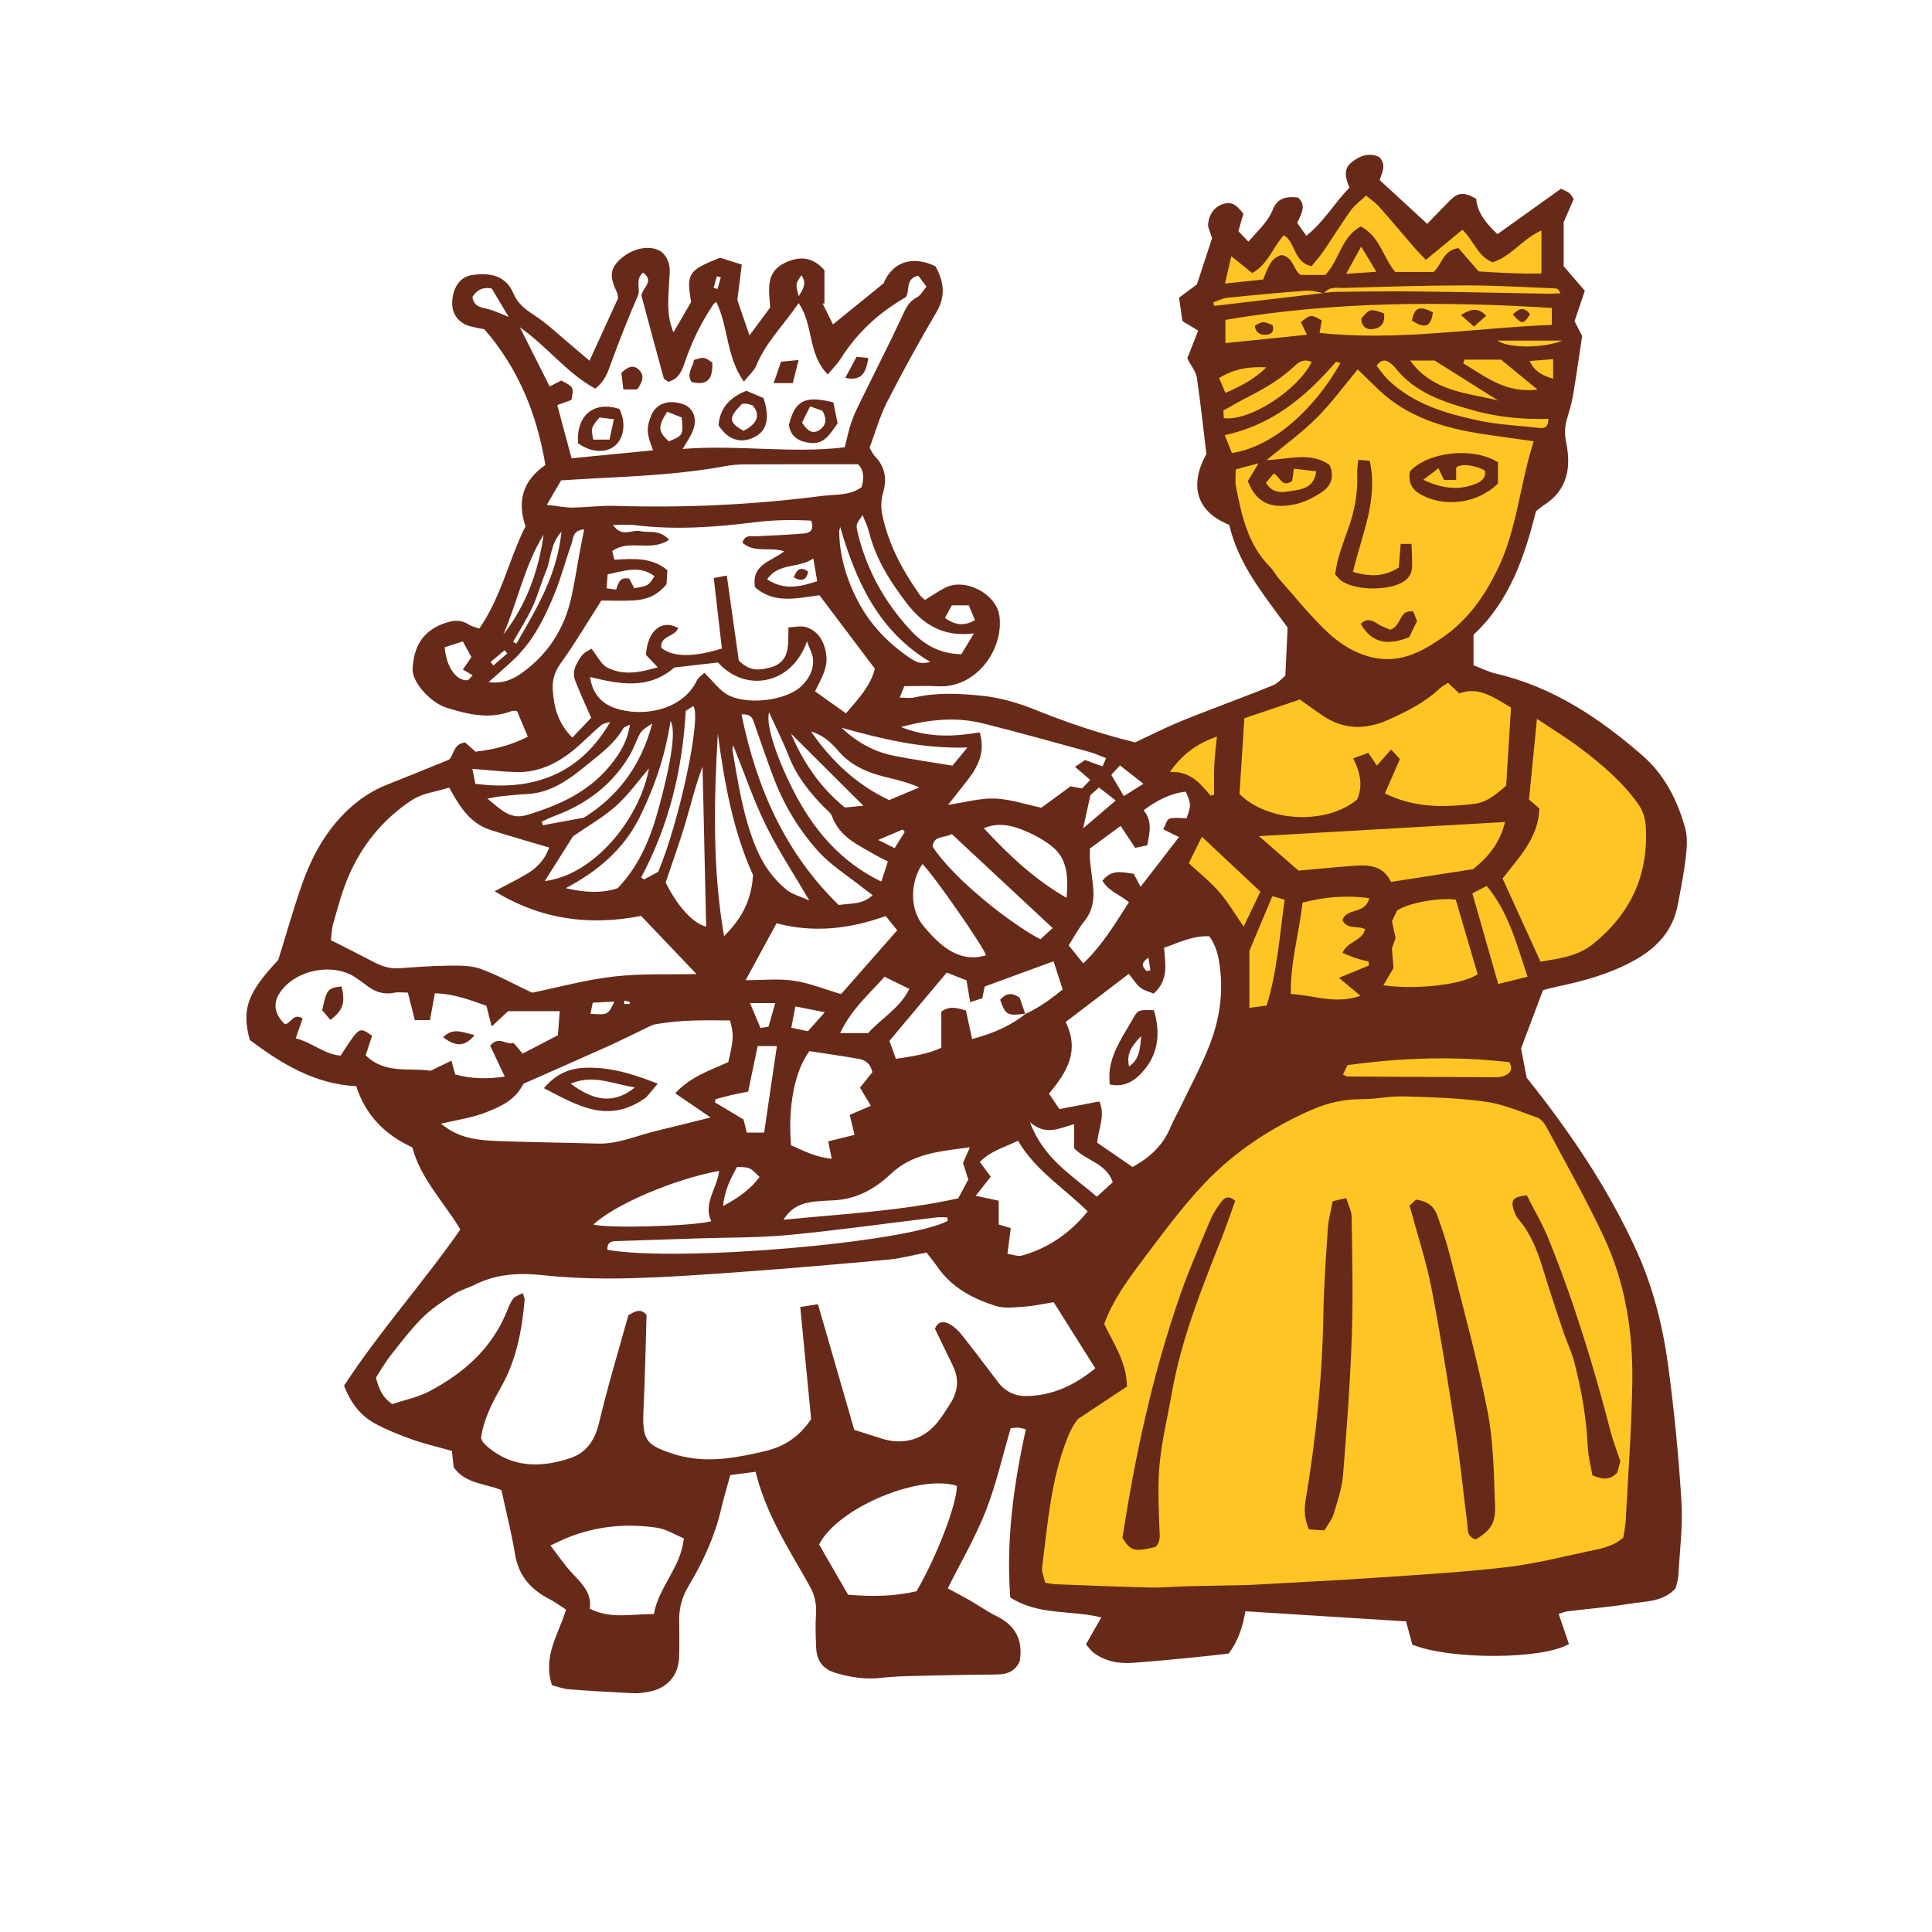<svg version="1.1" id="svg" xmlns="http://www.w3.org/2000/svg" xmlns:xlink="http://www.w3.org/1999/xlink" x="0px" y="0px"
	 width="200px" height="200px" viewBox="0 0 200 200" enable-background="new 0 0 200 200" xml:space="preserve">
<path class="stroke" fill="#672a19"  fill-rule="evenodd" clip-rule="evenodd" d="M57.14,174.451c-0.99-3.051,0.706-5.28,1.453-7.829
	c-0.613-0.39-1.162-0.8-1.761-1.109c-1.928-0.991-3.16-2.43-3.523-4.651c-0.36-2.203-0.919-4.374-1.4-6.602
	c-1.658-0.703-3.725-0.633-4.946-2.373c-0.055-0.512-0.111-1.04-0.181-1.688c-1.362-0.385-2.764-0.708-4.111-1.182
	c-1.305-0.458-2.6-0.982-3.815-1.636c-1.504-0.81-2.541-2.104-3.239-3.935c3.625-5.576,8.179-10.63,12.037-16.167
	c-1.726-2.893-4.084-5.202-4.976-8.508c-2.711-1.238-4.794-3.213-5.803-6.33c-4.292-0.207-7.762-2.344-11.018-4.778
	c-0.861-3.231-0.25-4.861,2.951-8.295c0.85-2.73,1.57-5.305,2.456-7.82c1.021-2.902,2.476-5.567,4.758-7.717
	c1.187-1.117,2.503-1.992,4.018-2.589c2.085-0.823,4.158-1.676,6.414-2.588c0.548-0.403,0.439-1.685,1.703-1.792
	c0.303,0.271,0.651,0.582,1.063,0.951c1.836-0.208,3.628-0.631,5.421-1.549c-0.387-0.92-0.752-1.784-1.122-2.664
	c-0.231,0-0.402-0.045-0.537,0.006c-2.304,0.888-4.529,0.351-6.753-0.34c-1.644-0.512-3.581-2.64-3.516-4.003
	c0.117-2.454,1.128-4.051,3.505-4.812c0.794-0.254,1.561-0.295,2.308,0.201c0.289,0.194,0.662,0.261,1.086,0.419
	c2.313-3.32,3.083-7.222,4.784-10.58c-0.905-2.71-0.221-4.776,2.062-6.355c-0.879-5.256-2.782-9.987-6.318-14.05
	c-0.469-0.096-0.94-0.176-1.403-0.29c-1.202-0.297-1.944-1.236-1.927-2.418c0.021-1.531,0.776-2.707,2.023-2.899
	c1.908-0.295,3.54,0.054,4.312,1.89c0.433,1.034,1.208,1.646,2.148,2.255c1.422,0.922,2.656,2.132,3.968,3.223
	c0.525,0.438,1.044,0.883,1.766,1.493c1.062-2.329,2.05-4.49,2.957-6.475c-0.059-0.341-0.053-0.457-0.098-0.549
	c-0.784-1.64-0.744-2.414,0.183-3.347c1.171-1.18,3.032-1.683,4.252-0.994c0.438,0.247,0.815,0.848,0.934,1.355
	c0.152,0.655,0.032,1.378,0.005,2.071c-0.063,1.577-0.303,3.169,0.458,4.999c0.707-1.215,1.283-2.206,1.826-3.139
	c-0.51-2.937-0.291-3.285,3.004-4.582c0.56,0.178,1.299,0.413,2.241,0.712c-0.154,1.226-0.291,2.313-0.46,3.661
	c0.337,0.987,0.766,2.238,1.257,3.671c0.753-1.016,1.438-1.942,2.141-2.89c-0.104-1.746-0.548-3.642,1.535-4.629
	c1.422-0.674,2.794-0.702,4.083,0.765c0,1.043,0,2.248,0,3.452c-0.062,0.001-0.123,0.001-0.185,0.002
	c0.351,0.708,0.702,1.416,1.069,2.158c1.671-1.355,3.348-2.715,5.235-4.247c0.883-2.156,2.897-2.938,5.365-1.779
	c0.856,1.527,1.121,3.045,0.113,4.759c-1.787,3.038-3.494,6.129-5.097,9.268c-0.771,1.51-1.23,3.181-1.828,4.771
	c0.206,0.337,0.328,0.648,0.543,0.869c1.086,1.117,1.275,2.372,0.84,3.852c-0.202,0.686-0.217,1.497-0.071,2.201
	c0.637,3.093,2.118,5.812,3.926,8.364c0.116,0.165,0.297,0.282,0.497,0.465c0.71-0.433,1.366-0.884,2.066-1.252
	c2.076-1.089,5.353,0.62,5.646,2.947c0.437,3.474-2.422,7.463-6.378,7.245c-1.114-0.062-2.235-0.009-3.473-0.009
	c-0.124,0.307-0.275,0.68-0.477,1.179c0.6,0,1.089,0.088,1.536-0.016c2.337-0.537,4.713-0.41,7.039-0.167
	c1.831,0.192,3.68,0.729,5.397,1.421c3.379,1.363,6.81,2.521,10.408,3.4c1.36-0.642,2.743-1.339,4.163-1.948
	c1.521-0.653,3.076-1.228,4.619-1.827c1.842-0.717,3.7-1.395,5.523-2.156c0.464-0.194,0.824-0.64,1.237-0.974
	c0.081-1.719,0.157-3.369,0.233-4.984c-2.439-3.354-5.107-6.53-6.04-10.63c-3.318-1.322-4.214-3.975-2.368-7.339
	c-0.303-2.513-0.594-5.222-0.987-7.914c-0.087-0.591-0.55-1.128-0.989-1.982c0.308-0.786,0.699-1.788,1.124-2.875
	c-0.5-0.302-0.942-0.57-1.629-0.985c-0.098-0.681-0.221-1.542-0.348-2.421c0.645-0.479,1.15-0.855,1.849-1.374
	c0.484-1.476,1.032-3.146,1.569-4.785c-0.158-0.47-0.294-0.87-0.409-1.209c-0.025-1.091,0.584-2.01,1.49-2.312
	c0.849-0.286,1.329-0.076,2.166,0.984c-0.133,0.462-0.279,0.969-0.52,1.808c0.247,0.26,0.596,0.628,1.034,1.09
	c1.069-1.238,2.018-2.065,2.518-3.295c0.458-1.126,1.213-1.44,2.623-1.275c0.933,0.851,0.29,1.735-0.083,2.633
	c0.289,0.409,0.56,0.793,0.935,1.325c1.808-1.415,2.883-3.363,4.469-4.979c-0.361-0.874-0.698-1.852,0.179-2.591
	c0.847-0.716,1.841-1.075,2.906-0.583c0.814,0.855,0.225,1.657,0.052,2.398c1.624,1.491,3.217,2.957,4.916,4.518
	c0.731-0.754,1.5-1.559,2.281-2.35c0.908-0.919,1.445-0.978,2.783-0.253c0.122,1.505,1.089,2.608,2.205,3.672
	c2.232-1.597,4.422-3.163,6.577-4.703c0.403,0.204,0.66,0.29,0.862,0.448c0.159,0.123,0.25,0.334,0.456,0.629
	c-0.317,0.729-0.653,1.5-1.042,2.391c0,1.501,0,3.149,0,4.556c0.886,1.028,1.601,1.858,2.191,2.542
	c-0.433,1.285-0.767,2.278-1.061,3.149c0.362,0.707,0.627,1.225,0.781,1.526c-0.336,2.223-0.612,4.222-0.952,6.21
	c-0.144,0.84-0.416,1.66-0.643,2.486c-0.215,0.78-0.226,1.513-0.054,2.348c0.53,2.577,0.142,4.921-2.315,6.478
	c-0.224,0.143-0.423,0.323-0.812,0.622c-1.17,4.644-2.716,9.309-6.466,12.786c0,1.05,0,2.005,0,3.156
	c0.76,0.292,1.518,0.686,2.325,0.873c5.901,1.369,10.772,4.639,15.217,8.524c2.224,1.943,3.608,4.643,4.381,7.529
	c0.253,0.949,0.159,2.033,0.041,3.034c-0.196,1.639-0.516,3.264-0.829,4.888c-0.505,2.606-2.108,4.359-4.367,5.637
	c-2.553,1.445-5.325,2.209-8.164,2.796c-0.416,0.086-0.825,0.206-1.411,0.354c-0.767,2.036-1.553,4.127-2.271,6.032
	c0.22,1.148,0.399,2.085,0.581,3.036c4.435,5.539,8.419,11.413,11.38,17.93c1.736,3.823,2.734,7.888,3.285,12.022
	c0.613,4.613,1.073,9.255,1.355,13.899c0.156,2.548-0.176,5.127-0.32,7.691c-0.025,0.472-0.197,0.936-0.281,1.317
	c-1.331,1.434-3.09,1.325-4.687,1.586c-2.162,0.355-4.354,0.528-6.531,0.797c-0.3,0.037-0.586,0.177-0.889,0.271
	c0.377,1.107,0.726,2.132,1.061,3.114c-2.828,1.625-12.296,1.63-16.21,0.064c-0.205-0.756-0.438-1.616-0.653-2.41
	c-5.548-0.35-11.028-0.694-16.63-1.048c-0.267,1.477-0.656,2.956-1.736,4.38c-1.279,0.141-2.649,0.306-4.021,0.438
	c-1.971,0.188-3.941,0.379-5.915,0.519c-1.477,0.103-2.889-0.157-4.097-1.09c-0.242-0.188-0.416-0.464-0.734-0.829
	c0.518-0.907,1.037-1.813,1.589-2.78c-3.115-0.785-6.494-0.171-9.427-2.071c-0.44-5.857,0.333-11.606,1.614-17.399
	c-0.268-0.065-0.507-0.155-0.75-0.171c-0.261-0.019-0.524,0.032-0.818,0.055c-0.847,2.879-1.498,5.799-2.575,8.55
	c-1.064,2.715-2.56,5.26-3.941,8.028c0.804,0.434,1.553,0.818,2.281,1.237c0.928,0.535,1.806,1.164,2.765,1.634
	c1.938,0.951,2.767,2.439,2.405,4.656c-0.406,1.006-1.248,1.379-2.383,1.388c-3.053,0.024-6.105,0.091-9.157,0.164
	c-0.961,0.023-1.925,0.086-2.88,0.192c-1.574,0.178-3.075-0.07-4.59-0.504c-1.418-0.405-2.019-1.319-2.07-2.69
	c-0.042-1.123-0.088-2.252-0.01-3.371c0.073-1.06-0.127-2.015-0.645-2.923c-0.292-0.512-0.57-1.032-0.867-1.54
	c-1.885-3.232-3.789-6.455-4.744-10.31c-0.878,0.114-1.701,0.221-2.617,0.338c-0.332,1.222-0.688,2.388-0.964,3.575
	c-0.663,2.845-1.884,5.456-3.371,7.941c-0.631,1.055-0.946,2.14-0.953,3.342c-0.007,1.338,0.042,2.68-0.011,4.017
	c-0.075,1.888-1.236,3.196-3.091,3.545c-0.524,0.099-1.066,0.188-1.593,0.163c-2.246-0.107-4.492-0.233-6.734-0.409
	C58.271,174.832,57.678,174.588,57.14,174.451z M106.141,104.964c1.464-0.662,2.728-1.607,3.869-2.537
	c-0.365-1.125-0.673-2.073-0.947-2.916c-2.295,0.841-4.625,1.695-7.122,2.61c-0.045,0.22-0.142,0.681-0.253,1.216
	c-0.388,0.125-0.763,0.245-1.257,0.404c-0.137-0.816-0.25-1.486-0.378-2.252c-0.606-0.24-1.238-0.49-2.046-0.81
	c-2.012,2.397-3.989,4.753-5.935,7.072c0.249,0.687,0.443,1.223,0.67,1.855c1.666-0.248,3.27-0.472,4.704-1.142
	c0-1.377,0-2.586,0-3.735c0.936-0.694,1.724-0.326,2.547-0.131c0.22,1.029,0.428,1.996,0.636,2.962
	c2.379-0.63,4.152-1.477,5.555-2.628L106.141,104.964z M95.914,129.663c-1.403,0.267-2.651,0.61-3.92,0.728
	c-5.007,0.463-10.019,0.894-15.035,1.262c-4.002,0.293-8.009,0.581-12.02,0.676c-2.935,0.07-5.896-0.018-8.813-0.329
	c-2.469-0.263-4.776-0.109-7.005,1.003c-0.716,0.357-1.521,0.565-2.185,0.996c-1.112,0.723-2.253,1.461-3.186,2.39
	c-1.206,1.201-2.25,2.571-3.305,3.916c-0.588,0.748-1.057,1.589-1.529,2.312c0.297,1.097,0.607,1.989,1.694,2.733
	c1.218-0.411,2.665-0.696,3.907-1.36c3.469-1.853,6.346-4.353,7.898-8.108c0.205-0.494,0.389-1.016,0.703-1.436
	c0.199-0.269,0.618-0.375,1.005-0.592c0.109,0.396,0.2,0.553,0.188,0.7c-0.28,3.167-0.853,6.247-2.457,9.066
	c-0.949,1.669-1.812,3.391-2.057,5.261c0.086,0.186,0.114,0.296,0.179,0.375c0.135,0.165,0.279,0.328,0.439,0.467
	c2.605,2.251,5.593,2.229,8.611,1.225c1.645-0.547,2.564-1.841,2.989-3.656c0.876-3.734,2.002-7.412,3.028-11.124
	c0.678-0.454,1.326-0.736,1.887-0.052c-0.102,3.32-0.156,6.523-0.312,9.721c-0.165,3.391,0.253,3.796,3.562,4.821
	c0.203,0.062,0.416,0.095,0.626,0.14c2.859,0.625,5.641,0.066,8.409-0.584c1.943-0.455,3.536-1.472,4.752-3.308
	c-0.362-3.743-0.737-7.612-1.124-11.603c0.69-0.109,1.182-0.188,1.831-0.291c1.286,4.448,2.527,8.745,3.759,13.008
	c1.015,0.322,1.932,0.612,2.847,0.904c2.204,0.705,4.323,0.109,5.767-1.683c0.502-0.622,0.923-1.313,1.353-1.99
	c0.774-1.222,0.892-2.505,0.262-3.824c-0.619-1.296-1.252-2.586-1.876-3.872c0.285-0.763,0.89-0.807,1.445-0.517
	c0.5,0.26,0.959,0.679,1.314,1.125c1.296,1.63,2.544,3.301,3.807,4.957c0.701,0.917,1.678,1.396,2.776,1.397
	c2.717,0.002,5.046-1.061,7.255-2.868c-1.463-2.326-2.876-4.572-4.306-6.844c-1.101,0.174-2.043,0.391-2.997,0.455
	c-0.997,0.068-2.077,0.219-2.995-0.069c-2.372-0.744-4.549-1.888-6.029-4.024C96.725,130.688,96.353,130.236,95.914,129.663z
	 M55.086,102.763c2.719-0.556,5.57-1.345,8.473-1.676c2.867-0.326,5.786-0.19,8.545-0.255c-1.874-1.965-3.769-3.952-5.738-6.017
	c-5.158,1.003-10.199,0.48-15.165-2.555c1.323-0.708,2.414-1.23,3.438-1.856c1.097-0.67,1.875-1.62,2.202-2.672
	c-2.17-0.647-4.164-1.197-6.129-1.839c-2.13-0.697-3.187-2.518-4.215-4.362c-1.333,0.424-2.757,0.576-3.826,1.275
	c-2.963,1.935-5.174,4.624-6.581,7.879c-0.676,1.562-1.106,3.233-1.583,4.873c-0.186,0.638-0.194,1.328-0.253,1.765
	c1.592,0.812,2.97,1.495,4.331,2.212c0.866,0.458,1.738,0.775,2.75,0.699c1.759-0.133,3.523-0.255,5.287-0.272
	c1.053-0.008,2.184-0.013,3.148,0.34C51.511,100.941,53.154,101.85,55.086,102.763z M69.269,55.866
	c-1.859,1.315-4.157-0.102-5.895,1.19c0.077,0.301,0.15,0.586,0.226,0.886c1.945-0.102,3.831-0.295,5.482,1.085
	c-0.03,0.537-0.06,1.058-0.082,1.453c-0.929,1.148-2.067,1.595-3.33,1.671c-1.213,0.074-2.435,0.016-3.419,0.016
	c-1.501,2.345-2.745,4.472-4.183,6.459c-0.654,0.903-0.92,1.785-0.847,2.822c0.126,1.779,0.549,3.441,2.03,4.905
	c0.784-0.824,1.467-1.542,1.946-2.047c-0.621-1.431-1.187-2.625-1.656-3.857c-0.366-0.957,0.131-1.798,0.654-2.54
	c0.262-0.369,0.762-0.572,1.028-0.761c0.641,0.794,1.005,1.624,1.632,1.951c1.639,0.854,3.35,0.535,5.232-0.025
	c-0.543-0.572-0.9-0.948-1.219-1.283c0.17-2.52,1.623-3.712,3.337-2.789c-0.292,0.935-1.879,0.772-1.757,2.051
	c1.168,0.976,3.307,1.012,6.282,0.081c-0.276-2.396-0.555-4.814-0.841-7.293c0.5-0.098,0.837-0.164,1.35-0.264
	c0.416,2.95,0.815,5.777,1.242,8.812c0.978,0.932,1.81,1.121,3.282,0.706c2.1-0.592,1.799-2.364,1.855-4.15
	c0.647-0.027,1.218-0.172,1.723-0.047c1.264,0.314,2.001,1.431,2.191,2.871c0.181,1.375-0.503,2.47-1.159,3.801
	c1.046,0.743,2.065,1.467,3.205,2.276c1.316-1.532,2.56-2.873,2.987-4.624c-1.945-2.578-3.804-5.042-5.734-7.601
	c-2.241,0.275-4.664,0.962-6.675-0.836c-0.396-2.414,1.762-2.671,3.024-3.714c-1.502-0.492-3.123,0.216-4.33-0.898
	c0.295-0.855,0.871-0.636,1.386-0.658c1.653-0.072,3.306-0.153,4.956-0.284c0.654-0.054,1.136-0.36,0.776-1.331
	c-1.911-0.109-3.881-0.077-5.835,0.166c-4.15,0.519-8.298,0.817-12.472,0.289c-0.643-0.081-1.304-0.012-2.207-0.012
	c0.947,1.377,1.967,0.434,2.814,0.639C67.164,55.198,68.204,54.756,69.269,55.866z M61.613,40.231
	c-2.975-1.641-5.017-4.415-7.794-6.347c1.06,2.104,2.077,4.123,3.083,6.122c0.453-0.232,0.859-0.441,1.204-0.617
	c1.305,0.693,1.305,0.693,1.046,2.011c-0.454,0.166-0.927,0.339-1.463,0.536c0.505,1.878,0.986,3.667,1.48,5.505
	c2.907-0.284,5.657-0.554,8.437-0.826c-0.675-1.677-0.707-2.349-0.195-3.599c0.5-1.224,1.738-1.68,3.245-1.196
	c1.037,0.333,1.549,1.382,1.125,2.62c-0.247,0.721-0.733,1.362-1.111,2.037c5.615-0.467,11.26,0.497,16.772-0.173
	c0.266-1.009,0.435-1.896,0.737-2.736c0.307-0.852,0.729-1.664,1.128-2.48c1.316-2.687,2.681-5.352,3.95-8.062
	c0.413-0.883,0.706-1.758,1.665-2.25c0.382-0.197,0.619-0.678,0.983-1.101c-0.341-0.458-0.609-0.818-0.851-1.141
	c-1.415,0.331-0.798,1.602-1.31,2.243c-2.753,1.584-5.008,3.653-6.7,6.333c-0.349,0.553-0.829,1.023-1.351,1.658
	c-2.117-2.147-1.456-5.156-3.019-7.388c-1.521,2.238-3.385,4.037-4.38,6.46c-0.22,0.536-0.727,0.955-1.294,1.671
	c-1.862-2.673-1.596-5.753-2.858-8.267c-0.135,0.121-0.23,0.178-0.288,0.261c-1.271,1.868-2.241,3.878-2.97,6.019
	c-0.283,0.83-0.618,1.732-1.709,1.991c-0.162-0.13-0.427-0.231-0.472-0.392c-0.781-2.828-1.535-5.664-2.296-8.497
	c0.042-0.791,1.408-1.516,0.153-2.405c-0.856,0.743-0.213,1.671-0.53,2.398c-1.003,2.298-1.915,4.631-2.779,6.98
	C62.92,38.504,62.66,39.429,61.613,40.231z M113.8,114.02c0.654,1.437-0.083,2.758-0.221,4.27c1.225,0.843,2.476,1.703,3.662,2.518
	c1.909-1.047,3.196-2.335,3.944-4.147c0.286-0.69,0.668-1.338,0.991-2.013c1.014-2.114,2.136-4.186,2.998-6.36
	c1.014-2.556,1.466-5.251,1.128-8.02c-0.14-1.159-0.353-2.312-1.116-3.345c-1.717-0.074-3.174,0.654-4.681,1.195
	c0.143,1.746,0.468,3.374-1.081,4.735c-0.458-0.193-0.989-0.305-1.367-0.607c-0.443-0.355-0.752-0.876-1.207-1.43
	c-2.289,1.746-4.393,3.35-6.534,4.982c1.521,3.08,0.026,5.299-1.724,7.413c0.388,0.577,0.708,1.052,1.075,1.601
	C111.091,114.539,112.438,114.281,113.8,114.02z M69.895,113.177c1.655-1.779,3.683-2.388,5.5-3.231
	c0.561-2.417,0.58-2.782,0.185-4.306c-2.558-0.035-5.156-0.073-7.74,0.393c-0.207,0.037-0.408,0.125-0.598,0.216
	c-1.437,0.687-2.858,1.409-4.309,2.063c-2.962,1.336-5.94,2.635-8.745,3.877c-0.879,1.752-2.385,2.353-3.785,2.925
	c-1.443,0.59-3.042,0.798-4.767,1.221c0.36,0.249,0.557,0.392,0.761,0.526c1.541,1.015,3.307,1.189,5.069,1.255
	c3.464,0.13,6.93,0.168,10.396,0.27c2.141,0.063,4.062-0.838,6.08-1.317c1.793-0.424,3.577-0.884,5.621-1.391
	C72.28,114.802,71.161,114.04,69.895,113.177z M50.899,106.26c-0.254-0.99-0.403-1.571-0.55-2.144
	c-1.75-0.622-3.427-1.253-5.333-1.288c-0.187,1.026-0.346,1.901-0.504,2.771c-0.579,0-1.078,0-1.571,0
	c-0.259-1.028-0.489-1.939-0.717-2.846c-0.581,0-1.019-0.072-1.422,0.014c-1.092,0.231-2.002-0.1-2.848-0.749
	c-0.382-0.293-0.769-0.584-1.172-0.846c-2.366-1.533-6.114-0.802-7.753,1.504c-0.807,1.136-0.648,2.298,0.458,3.345
	c0.64-0.037,0.875-1.226,1.841-0.575c-0.217,0.623-0.436,1.246-0.715,2.042c1.684,0.417,2.935,1.645,4.64,1.792
	c0.506-0.749,0.919-1.439,1.411-2.067c0.59-0.752,0.875-0.73,1.854,0.019c-0.223,0.675-0.453,1.37-0.666,2.016
	c2.046,1.999,4.603,1.243,6.716,1.6c0.808-0.392,1.446-0.701,2.166-1.05c0.161,0.595,0.264,0.987,0.383,1.431
	c1.699,0.465,3.356,0.471,5.133,0.227c-0.564-1.2-1.05-2.233-1.505-3.202c0.891-1.112,1.708,0.014,2.415-0.299
	c0.333,0.394,0.6,0.709,0.941,1.113c1.264-0.656,2.483-1.291,3.65-1.897c0.071-0.925,0.13-1.696,0.191-2.494
	c-1.866,0-3.619,0-5.344,0C52.121,105.123,51.67,105.542,50.899,106.26z M94.884,164.722c2.145-3.713,4.174-9.045,4.175-10.904
	c-3.851-1.254-12.323,2.246-14.265,6.063c0.961,1.67,1.989,3.455,2.997,5.204C90.297,165.291,92.569,165.266,94.884,164.722z
	 M56.605,52.26c1.138,0.128,1.9,0.29,2.66,0.284c1.442-0.014,2.886-0.223,4.323-0.178c7.176,0.224,14.325-0.099,21.442-1.021
	c1.396-0.181,2.906-0.005,4.161-0.913c0.25-0.885,0.291-1.699-0.361-2.371c-3.962,0-7.857-0.01-11.75,0.009
	c-0.692,0.003-1.394,0.073-2.074,0.197c-4.48,0.823-9.017,1.03-13.551,1.262c-1.112,0.057-2.222,0.131-3.367,0.199
	C57.639,50.495,57.242,51.172,56.605,52.26z M67.688,167.093c0.499-2.836,2.797-4.805,3.103-7.844
	c-0.931-0.38-1.816-0.951-2.767-1.095c-3.166-0.479-6.283-0.177-9.278,1.027c-0.515,0.207-1.012,0.461-1.765,0.808
	c0.824,1.067,1.439,1.994,2.185,2.797c1.021,1.1,2.143,2.107,1.89,3.749C63.265,167.644,65.405,167.056,67.688,167.093z
	 M93.265,75.26c2.869,1.148,5.507,0.991,8.153,0.558c0.604,2.016-0.156,3.537-1.275,4.962c-0.613,0.782-1.228,1.563-1.993,2.536
	c1.792-0.264,3.317-0.704,4.826-0.652c1.562,0.056,3.107,0.589,4.827,0.948c0.928-0.68,1.955-1.43,3.021-2.21
	c0.286,0.052,0.59,0.106,1.185,0.214c0.203-0.208,0.524-0.533,0.86-0.875c-0.607-0.521-1.029-0.883-1.584-1.359
	c0.465-0.315,0.786-0.533,1.043-0.707c0.668,0.245,1.204,0.441,1.805,0.661c0.137-0.317,0.235-0.541,0.371-0.851
	c-0.626-0.236-1.158-0.487-1.716-0.641c-3.653-0.998-7.301-2.026-10.974-2.945C99.069,74.21,96.321,74.428,93.265,75.26z
	 M91.692,94.831c-3.816,1.359-7.508,1.75-11.305,0.748c-1.024,1.885-2.05,3.773-3.2,5.891c1.743,0,3.391-0.181,4.978,0.05
	c1.609,0.235,3.159,0.876,4.907,1.39c1.915-2.18,3.839-4.369,5.807-6.608C92.453,95.774,92.093,95.327,91.692,94.831z
	 M101.006,123.787c1,0.214,1.692,0.362,2.379,0.511c0,0.844,0,1.627,0,2.464c0.429,0.125,0.813,0.238,1.25,0.366
	c-0.113,0.887-0.217,1.698-0.343,2.673c0.598,0.081,1.086,0.29,1.484,0.179c2.738-0.77,4.975-2.3,6.821-4.58
	c-2.514-2.465-5.463-4.29-7.212-7.311c-1.442,0.708-2.853,1.06-3.955,2.199c0.403,0.541,0.76,1.021,1.132,1.521
	C102.073,122.432,101.637,122.986,101.006,123.787z M90.305,110.997c-0.193-0.905-0.741-1.259-1.389-1.376
	c-1.728-0.311-3.466-0.553-5.126-0.811c-1.53,2.049-2.244,5.784-1.902,9.747c1.287,0.566,2.577,1.249,4.215,1.398
	c-0.137-0.666-0.23-1.116-0.37-1.801c0.935-0.231,1.8-0.444,2.727-0.674c-0.189-0.784-0.322-1.34-0.498-2.072
	c0.686-0.293,1.339-0.572,2.189-0.936c-0.373-0.625-0.73-1.225-1.123-1.883C89.439,112.077,89.867,111.542,90.305,110.997z
	 M118.071,91.801c1.379-1.786,2.663-3.447,3.978-5.149c-0.571-0.28-1.019-0.5-1.632-0.801c0.247-0.452,0.372-1.021,0.638-1.099
	c0.543-0.156,1.162-0.047,1.779-0.047c0.482-1.371,0.482-1.397-0.078-2.751c-1.596,0.169-2.96,0.883-4.373,1.925
	c0.942,1.136,0.627,2.331,0.385,3.628c-0.388,0.082-0.781,0.164-1.255,0.265c-0.501-0.758-0.959-1.455-1.5-2.273
	c-1.053,0.772-2.07,1.52-3.184,2.337c0,0.389-0.034,0.806,0.006,1.216c0.098,1.006,0.268,2.007,0.342,3.016
	c0.09,1.201-0.126,2.313-0.93,3.304c-0.598,0.738-1.046,1.599-1.615,2.49c0.495,0.613,0.979,1.211,1.507,1.866
	c2.027-1.937,3.332-4.174,4.731-6.336c-0.944-0.767-2.115-1.146-2.744-2.211c0.944-1.252,2.116-0.872,3.243-0.724
	C117.589,90.874,117.78,91.241,118.071,91.801z M81.113,126.268c6.093-0.604,12.205-0.903,18.083-2.22
	c0.407-0.759,0.729-1.362,1.039-1.938c-0.197-0.621-0.387-1.218-0.546-1.721c0.242-0.549,0.427-0.965,0.716-1.621
	c-3.065,0.412-5.926,0.611-8.186,2.75c-1.63,1.544-3.509,2.6-5.812,2.731c-0.639,0.038-1.28,0.062-1.917,0.119
	C83.129,124.49,81.917,124.919,81.113,126.268z M72.927,69.645c0.905,0.91,1.446,1.659,2.165,2.137
	c1.914,1.275,6.188,0.831,7.849-0.742c0.804-0.764,1.323-1.711,1.217-2.848c-0.048-0.52-0.342-1.016-0.621-1.792
	c-1.575,4.508-6.394,5.335-9.211,2.18c-1.427,0.165-2.998,0.345-4.516,0.521c-2.692,2.329-5.658,1.719-8.723,0.988
	c0.222,1.608,1.079,2.681,2.537,3.2c2.719,0.97,6.976,0.349,8.514-2.84C72.307,70.095,72.715,69.855,72.927,69.645z M98.11,126.388
	c-0.015-0.121-0.03-0.244-0.044-0.365c-0.383,0-0.769-0.04-1.146,0.005c-5.096,0.612-10.181,1.328-15.286,1.818
	c-3.083,0.296-6.197,0.246-9.297,0.349c-2.728,0.092-5.455,0.177-8.184,0.272c-0.613,0.021-1.326-0.062-1.277,0.913
	C70.181,130.673,93.76,128.663,98.11,126.388z M61.439,126.758c1.316,0.427,10.312,0.188,12.192-0.343
	c-0.88-1.841,0.625-3.404,0.811-5.205C69.726,122.076,63.623,124.704,61.439,126.758z M77.952,90.57
	c-2.069-4.53-2.966-9.544-3.643-14.621c-0.405,7-0.562,13.986,0.643,20.959C76.664,95.218,77.803,93.311,77.952,90.57z
	 M76.761,73.957c1.564,7.639,4.516,14.324,10.064,19.731c1.271-0.197,2.479-0.025,3.512-1.027c-0.383-0.286-0.721-0.521-1.041-0.777
	c-1.543-1.231-3.27-2.298-4.577-3.743c-2.046-2.261-3.621-4.894-4.694-7.779c-0.67-1.798-1.3-3.61-1.924-5.424
	C77.924,74.425,77.824,73.891,76.761,73.957z M68.908,91.358c1.227,2.479,2.852,4.254,4.194,4.566
	c-0.125-5.517-0.25-11.037-0.375-16.557c-0.735,1.922-1.203,3.918-1.787,5.879C70.344,87.238,69.632,89.195,68.908,91.358z
	 M96.534,87.625c2.247,3.456,8.201,8.062,11.165,9.61c0.424-0.388,0.875-0.803,1.27-1.165c-3.551-3.31-6.978-6.502-10.437-9.726
	C97.809,86.769,96.698,86.444,96.534,87.625z M58.566,91.943c1.916,0.455,3.754,0.564,5.397-0.012
	c2.332-2.469,3.435-5.342,4.254-8.371c1.346-4.971,1.762-8.053,1.189-8.919c-0.509,3.492-1.639,6.854-3.233,10.038
	C64.528,87.967,61.819,90.223,58.566,91.943z M102.073,98.89c-0.287-0.939-5.496-8.413-6.588-9.452
	c-1.259,1.852-1.355,4.656,0.107,6.417C97.49,98.144,99.456,99.687,102.073,98.89z M79.615,73.742
	c-0.356,1.115,0.629,4.388,2.492,8.05c2.05,4.028,4.831,7.38,9.122,9.469c0.245-0.745,0.456-1.385,0.686-2.084
	c-0.472-0.241-0.855-0.416-1.216-0.627c-1.786-1.046-3.775-1.852-4.566-4.045c-0.134-0.372-0.542-0.65-0.839-0.955
	c-1.503-1.541-2.823-3.191-3.623-5.234C81.076,76.796,80.336,75.333,79.615,73.742z M67.179,79.546
	c-1.105,1.285-2.125,2.738-3.414,3.89c-1.338,1.194-2.939,2.094-4.447,3.14c-0.95,1.504-1.938,3.069-2.924,4.631
	C61.51,90.59,66.229,84.752,67.179,79.546z M60.468,54.804c-1.222,0.087-1.114,0.977-1.327,1.563
	c-0.599,1.653-1.035,3.369-1.696,4.994c-0.99,2.432-2.135,4.804-4.037,6.692c-0.859,0.853-1.794,1.629-2.828,2.559
	c1.462,0.205,2.552-0.294,3.535-1.012c2.609-1.9,4.265-4.463,4.988-7.596c0.395-1.713,0.648-3.458,0.971-5.189
	C60.195,56.169,60.326,55.524,60.468,54.804z M100.822,65.567c-3.223,0.431-5.333-1.001-6.941-3.097
	c-1.721-2.243-3.248-4.649-3.94-7.469c-0.13-0.528-0.39-1.024-0.645-1.678c-0.68,0.973-0.703,0.979-0.517,1.77
	c0.903,3.828,2.738,7.155,5.39,10.051c1.39,1.52,3.005,2.541,5.354,2.58C99.854,67.175,100.242,66.53,100.822,65.567z
	 M101.839,85.735c2.536,2.708,5.157,5.257,8.572,7.207c0.184-2.16,0.11-4.029-1.516-5.328c-0.942-0.753-2.073-1.333-3.204-1.769
	C104.516,85.39,103.241,85.158,101.839,85.735z M65.216,75.015c-0.363,0.191-0.612,0.236-0.693,0.378
	c-0.897,1.58-2.33,2.613-3.694,3.731c-1.872,1.536-3.769,2.972-6.334,3.081c-0.903,0.038-1.805,0.144-2.706,0.238
	c-0.377,0.04-0.749,0.127-1.332,0.229c1.328,1.082,2.374,2.207,4.019,1.714c3.317-0.992,6.424-2.364,8.692-5.147
	C64.141,78.045,64.937,76.777,65.216,75.015z M111.193,118.87c0-0.836,0-1.611,0-2.495c-1.516,0.406-2.911,1.24-4.569-0.205
	c1.403,3.789,4.352,5.495,6.926,7.711c0.622-0.568,1.157-1.056,1.646-1.5C114.511,120.408,112.492,120.195,111.193,118.87z
	 M77.314,117.249c0.64,0,1.15,0,1.787,0c0.441-2.996,0.872-5.91,1.323-8.958c-0.827,0-1.425,0-1.99,0
	c-0.348,1.659-0.671,3.2-0.986,4.708c-0.747,0.153-1.268,0.248-1.781,0.37c-0.539,0.128-1.072,0.284-1.607,0.429
	c-0.014,0.107-0.027,0.216-0.041,0.325c0.981,0.587,1.962,1.174,2.952,1.766C77.078,116.311,77.181,116.716,77.314,117.249z
	 M75.904,77.164c-0.031,0.183-0.106,0.347-0.08,0.492c0.601,3.464,1.103,6.94,2.496,10.228c0.711,1.675,1.714,3.074,3.072,4.203
	c0.607,0.504,1.464,0.708,2.39,1.132c-1.625-2.781-3.243-5.216-4.517-7.821C77.98,82.774,77.038,79.982,75.904,77.164z
	 M63.164,74.737c-0.31,0.104-0.687,0.13-0.921,0.327c-0.775,0.65-1.493,1.37-2.246,2.049c-1.875,1.695-3.983,2.887-6.599,2.813
	c-1.421-0.041-2.839-0.21-4.497-0.34c0.105,0.536,0.211,1.08,0.305,1.552C55.843,82.023,60.358,79.615,63.164,74.737z
	 M86.975,106.944c1.133,0,1.974,0,2.898,0c1.3-1.495,3.208-2.485,4.266-4.568c-0.926-0.455-1.75-0.86-2.569-1.262
	C89.89,102.987,88.109,104.511,86.975,106.944z M68.137,90.25c2.17-5.096,4.525-16.11,3.632-17.163
	c-0.278,0.183-0.568,0.372-0.779,0.508c-0.349,6.141-1.753,11.875-4.618,17.239c0.1,0.068,0.201,0.135,0.301,0.204
	C67.167,90.772,67.659,90.507,68.137,90.25z M100.146,77.382c-4.744,0.146-8.888-0.902-13.035-2.045
	c1.549,1.463,3.334,2.483,5.406,2.897c1.974,0.394,3.972,0.674,6.081,1.025C99.006,78.765,99.436,78.244,100.146,77.382z
	 M67.518,74.9c-1.118,0.703-1.176,0.78-1.562,1.658c-0.235,0.533-0.45,1.081-0.743,1.583c-1.799,3.073-4.47,5.082-7.771,6.314
	c-0.463,0.174-0.91,0.398-1.364,0.599c0.038,0.125,0.076,0.249,0.113,0.374c1.304-0.24,2.607-0.481,4.253-0.786
	C63.809,82.553,66.326,79.436,67.518,74.9z M86.977,54.554c-0.036,0.175-0.106,0.352-0.104,0.526
	c0.051,2.511,0.756,4.854,1.894,7.067c1.221,2.378,3.01,4.275,5.185,5.803c1.05,0.739,1.396,0.777,2.358,0.581
	C90.984,65.368,88.627,60.242,86.977,54.554z M83.954,75.721c2.098,3.03,4.675,5.499,8.097,7.104
	c1.066-0.449,2.089-0.881,3.113-1.312c-1.213-0.536-2.353-0.796-3.487-1.074c-1.898-0.466-3.631-1.198-4.943-2.759
	C85.999,76.806,85.115,76.06,83.954,75.721z M89.377,83.408c-2.614-2.604-5.002-4.982-7.497-7.468c1.29,3.02,3.021,5.568,5.58,7.652
	C88.021,83.539,88.63,83.479,89.377,83.408z M56.275,55.349c-1.99,3.208-2.682,6.93-4.17,10.338
	C54.483,62.632,55.741,59.134,56.275,55.349z M78.627,121.848c-0.992-1.015-0.992-1.015-2.333-1.047
	c-0.644,1.182-1.293,2.411-1.439,4.047C76.416,124.015,77.673,123.127,78.627,121.848z M79.412,59.976
	c1.782,1.164,3.377,0.774,5.183,0.192c-0.123-0.725-0.236-1.398-0.399-2.352C82.625,58.885,80.631,58.204,79.412,59.976z
	 M46.034,67.002c0.156,2.078,1.252,3.564,2.429,3.406c0.115-0.127,0.285-0.31,0.468-0.507c-0.38-0.221-0.683-0.397-1.016-0.59
	c0.319-0.468,0.578-0.848,0.883-1.295c-0.283-0.516-0.554-1.006-0.887-1.613C47.22,66.625,46.646,66.808,46.034,67.002z
	 M53.123,66.441c0.109,0.065,0.216,0.132,0.325,0.197c2.048-3.547,4.212-7.046,4.677-11.606c-1.186,1.32-1.059,2.813-1.584,4.055
	c-0.52,1.228-0.854,2.536-1.414,3.743C54.549,64.075,53.798,65.24,53.123,66.441z M62.901,59.454c-0.038,0.55-0.066,0.952-0.1,1.444
	c0.386,0.053,0.675,0.093,0.982,0.135c0.236-0.646,0.357-1.35,1.36-1.129c0.151,0.292,0.337,0.646,0.516,0.989
	c1.468-0.257,1.468-0.257,2.093-1.245C66.219,58.483,64.641,59.104,62.901,59.454z M113.772,81.525
	c-0.406,0.353-0.791,0.688-0.887,0.771c-0.279,1.268-0.475,2.158-0.759,3.451c1.303-1.114,2.322-1.983,3.373-2.879
	C114.855,82.368,114.361,81.983,113.772,81.525z M83.635,106.75c0.597-0.67,1.075-1.206,1.749-1.963
	c-1.153-0.229-2.044-0.406-3.046-0.605c-0.158,0.826-0.281,1.468-0.423,2.208C82.546,106.523,83.048,106.628,83.635,106.75z
	 M50.908,29.867c-0.993-0.197-1.587,0.204-2.005,0.883c0.179,1.072,0.978,1.07,1.693,1.262c0.654,0.177,1.273,0.486,2.067,0.8
	C52.007,31.708,51.448,30.772,50.908,29.867z M69.227,45.694c1.477-0.594,1.521-0.671,1.343-2.482
	c-0.455-0.178-0.998-0.39-1.503-0.589C68.08,44.18,68.114,44.64,69.227,45.694z M118.365,81.137
	c-0.929-0.729-1.626-1.277-2.424-1.903c-0.398,0.433-0.695,0.755-0.898,0.978c0.48,0.814,0.862,1.46,1.298,2.2
	C116.892,82.065,117.51,81.676,118.365,81.137z M77.636,103.838c0.352,0.83,0.707,1.669,1.094,2.581
	c0.268-0.045,0.556-0.094,0.83-0.14c0.232-0.816,0.439-1.547,0.692-2.44C79.185,103.838,78.362,103.838,77.636,103.838z
	 M97.823,63.972c1.062,0.747,1.985,0.878,3.107,0.221c-0.226-0.543-0.42-1.01-0.635-1.527c-0.607,0-1.117,0-1.76,0
	C98.318,63.064,98.081,63.5,97.823,63.972z M61.122,104.948c1.824,0.118,1.824,0.118,2.475-1.259
	c-0.784,0.038-1.495,0.07-2.234,0.104C61.265,104.26,61.195,104.596,61.122,104.948z M92.612,87.799
	c0.418-0.669,0.729-1.168,1.042-1.667c-0.071-0.086-0.143-0.172-0.213-0.259c-0.746,0.318-1.493,0.636-2.537,1.08
	C91.646,87.321,92.048,87.52,92.612,87.799z M50.786,68.525c0.096,0.123,0.191,0.245,0.288,0.368
	c0.478-0.416,0.959-0.833,1.439-1.249c-0.094-0.111-0.186-0.222-0.278-0.332C51.752,67.716,51.269,68.121,50.786,68.525z
	 M82.682,30.658c0.526-0.797,0.826-1.385,0.282-2.163C82.341,29.396,82.341,29.396,82.682,30.658z M118.694,100.523
	c0.132-0.025,0.265-0.051,0.396-0.076c-0.062-0.39-0.123-0.78-0.205-1.307C117.982,99.746,118.313,100.135,118.694,100.523z
	 M74.62,28.719c-0.136-0.04-0.272-0.078-0.41-0.118C74.097,29,73.983,29.4,73.87,29.799c0.134,0.039,0.269,0.078,0.404,0.116
	C74.39,29.516,74.505,29.118,74.62,28.719z M64.647,103.58c-0.017,0.117-0.034,0.234-0.049,0.351c0.194,0,0.389,0,0.583,0
	c0.011-0.07,0.021-0.14,0.031-0.209C65.024,103.674,64.834,103.627,64.647,103.58z"/>
<path class="stroke" fill="#672a19"  fill-rule="evenodd" clip-rule="evenodd" d="M77.258,40.455c0.644,0.272,1.266,0.534,1.785,0.753
	c0.681,2.108,0.346,3.397-0.957,4.047c-1.409,0.704-2.732,0.293-3.702-1.229C74.515,42.257,75.545,41.14,77.258,40.455z
	 M76.964,44.595c1.446-0.706,1.793-1.674,0.952-2.617c-0.146-0.047-0.34-0.138-0.543-0.17c-0.2-0.032-0.41-0.007-0.549-0.007
	C75.387,43.233,75.411,43.727,76.964,44.595z"/>
<path class="stroke" fill="#672a19"  fill-rule="evenodd" clip-rule="evenodd" d="M86.263,41.652c0.153,0.741,0.311,1.497,0.451,2.166
	c-0.777,1.091-1.369,2.189-2.794,2.037c-1.127-0.121-2.066-0.56-2.253-1.871C82.305,41.464,83.289,40.911,86.263,41.652z
	 M83.027,43.751c0.596,0.911,1.122,1.208,1.786,0.772c0.746-0.488,0.789-1.173,0.329-1.999c-0.33-0.117-0.712-0.253-1.279-0.456
	C83.562,42.677,83.28,43.244,83.027,43.751z"/>
<path class="stroke" fill="#672a19"  fill-rule="evenodd" clip-rule="evenodd" d="M59.834,45.879c-0.18-2.922,1.647-4.392,4.292-3.545
	c0.682,1.373,0.496,2.979-0.439,3.789C62.743,46.94,61.172,46.86,59.834,45.879z M61.408,45.511c0.499,0,1.028,0,1.689,0
	c0.153-0.719,0.289-1.356,0.449-2.108c-0.636-0.081-1.086-0.139-1.488-0.189C61.184,44.261,61.184,44.261,61.408,45.511z"/>
<path class="stroke" fill="#672a19"  fill-rule="evenodd" clip-rule="evenodd" d="M71.6,39.554c-0.597-0.876,0.162-1.562,0.229-2.283
	c1.046-0.335,1.046-0.335,1.914,0.263C73.789,39.337,73.197,39.906,71.6,39.554z"/>
<path class="stroke" fill="#672a19"  fill-rule="evenodd" clip-rule="evenodd" d="M82.674,37.265c-0.264,1.038-0.437,1.718-0.609,2.398c-0.688,0-1.186,0-1.977,0
	c0.291-0.844,0.515-1.495,0.766-2.222C81.396,37.389,81.836,37.346,82.674,37.265z"/>
<path class="stroke" fill="#672a19"  fill-rule="evenodd" clip-rule="evenodd" d="M65.949,40.317c-0.426,0-0.831,0-1.422,0c-0.075-0.646-0.145-1.232-0.202-1.722
	c0.666-0.633,1.244-0.881,1.823-0.307C66.763,38.898,66.51,39.55,65.949,40.317z"/>
<path class="stroke" fill="#672a19"  fill-rule="evenodd" clip-rule="evenodd" d="M88.667,36.937c0.427,0.042,0.819,0.081,1.216,0.12
	c-0.247,1.794-0.87,2.362-2.379,2.064C87.869,38.436,88.21,37.792,88.667,36.937z"/>
<path class="stroke" fill="#672a19"  fill-rule="evenodd" clip-rule="evenodd" d="M119.445,104.57c0.659,2.182,0.535,4.316-0.946,6.13
	c-0.833,1.019-1.956,1.938-3.633,1.556c0-0.573-0.056-1.042,0.009-1.494c0.296-2.062,1.517-3.722,2.503-5.471
	C117.82,104.505,117.995,104.539,119.445,104.57z M118.13,107.258c-1.207,1.242-1.487,1.958-1.256,3.147
	C117.988,109.638,118.023,108.504,118.13,107.258z"/>
<path class="stroke" fill="#672a19"  fill-rule="evenodd" clip-rule="evenodd" d="M56.306,112.651c1.152-1.376,2.465-1.983,3.899-2.092
	c2.705-0.205,5.241,0.588,7.888,1.623c-0.529,0.627-0.949,1.124-1.186,1.403C62.982,116.453,59.777,114.436,56.306,112.651z
	 M65.728,112.568c-2.379-0.375-4.367-1.381-6.642-0.382C61.597,114.076,63.646,114.255,65.728,112.568z"/>
<path class="stroke" fill="#672a19"  fill-rule="evenodd" clip-rule="evenodd" d="M49.127,107.164c-1.012,1.194-1.918,1.229-3.25,0.214
	C46.861,106.332,47.911,106.862,49.127,107.164z"/>
<path class="stroke" fill="#672a19"  fill-rule="evenodd" clip-rule="evenodd" d="M106.184,104.934c-1.913,0.246-2.077,0.161-2.651-1.434
	c0.548-0.623,1.159-0.845,2.021-0.213c0.17,0.496,0.374,1.091,0.584,1.683C106.141,104.964,106.184,104.934,106.184,104.934z"/>
<path class="stroke" fill="#672a19"  fill-rule="evenodd" clip-rule="evenodd" d="M82.167,59.775c0.309-0.771,0.637-1.209,1.498-0.603
	C83.465,60.095,83.001,60.216,82.167,59.775z"/>
<path class="stroke" fill="#672a19"  fill-rule="evenodd" clip-rule="evenodd" d="M33.351,104.577c0.485-2.199,0.563-2.287,2.005-2.463
	c0.412,1.639,0.175,2.503-1.167,3.466C33.926,105.265,33.629,104.912,33.351,104.577z"/>
<path fill-rule="evenodd" clip-rule="evenodd" fill="#ffc524" class="fill" d="M168.039,159.186c-1.146,0.99-2.504,1.158-3.793,1.438
	c-2.769,0.598-5.536,1.293-8.342,1.615c-4.405,0.505-8.838,0.771-13.263,1.071c-4.319,0.293-8.644,0.504-12.967,0.748
	c-0.479,0.026-0.959,0.035-1.439,0.045c-1.757,0.035-3.515,0.059-5.272,0.104c-1.331,0.033-2.666,0.16-3.995,0.129
	c-3.208-0.074-6.415-0.213-9.621-0.334c-0.316-0.011-0.63-0.078-1.14-0.146c-0.114-0.521-0.391-1.083-0.325-1.602
	c0.569-4.504,0.907-9.06,2.596-13.347c0.293-0.742,0.643-1.459,1.136-2.029c1.68-1.113,3.359-2.226,5.048-3.346
	c-0.027-2.573-1.411-4.472-2.357-6.48c0.88-2.402,2.322-4.407,3.794-6.361c2.12-2.815,4.206-5.69,6.628-8.231
	c3.112-3.267,6.867-5.731,11.032-7.562c1.706-0.75,3.412-1.123,5.264-1.114c1.437,0.006,2.879-0.327,4.312-0.285
	c2.828,0.081,5.672,0.157,8.466,0.549c1.824,0.256,3.585,1.022,5.342,1.65c0.397,0.143,0.755,0.608,0.97,1.01
	c2.009,3.775,4.124,7.504,5.933,11.374c2.21,4.728,3.011,9.825,2.93,15.008c-0.072,4.759-0.43,9.515-0.679,14.27
	C168.261,157.991,168.121,158.62,168.039,159.186z M152.776,159.351c1.439-0.846,2.053-1.595,1.989-3.402
	c-0.114-3.307-0.149-6.668-0.783-9.896c-1.067-5.443-2.561-10.804-3.914-16.189c-0.337-1.344-0.793-2.661-1.251-3.969
	c-0.316-0.904-0.923-1.542-2.222-1.705c-0.207,0.188-0.509,0.459-0.678,0.612c0.828,3.067,1.729,5.766,2.265,8.535
	c0.965,4.983,1.758,10.001,2.53,15.019c0.479,3.116,0.776,6.26,1.179,9.387C151.968,158.337,151.81,159.092,152.776,159.351z
	 M137.961,124.349c-0.174,0.939-0.438,1.862-0.501,2.799c-0.202,2.986-0.415,5.976-0.464,8.964
	c-0.107,6.48-0.786,12.899-1.853,19.282c-0.163,0.984-0.076,1.896,0.357,2.927c0.502,0.033,1.008,0.066,1.607,0.106
	c0.349-0.61,0.775-1.119,0.953-1.704c0.399-1.325,0.863-2.673,0.973-4.039c0.387-4.788,0.738-9.583,0.906-14.382
	c0.144-4.102,0.041-8.213-0.017-12.318c-0.009-0.641-0.357-1.275-0.561-1.957C138.806,124.154,138.456,124.235,137.961,124.349z
	 M127.869,124.324c-0.667-0.633-1.122-0.34-1.458,0.111c-0.412,0.555-0.814,1.143-1.08,1.776c-1.075,2.564-2.201,5.115-3.119,7.736
	c-2.868,8.197-4.69,16.653-6.017,25.263c0.862,1.357,1.19,1.453,3.373,0.944c0.586-0.469,0.489-1.096,0.463-1.755
	c-0.071-1.81-0.146-3.625-0.083-5.434c0.106-3,0.859-5.907,1.38-8.851c0.966-5.469,3.003-10.563,5.032-15.676
	C126.906,127.064,127.381,125.661,127.869,124.324z M158.053,123.741c-1.356,0.152-1.635,0.431-1.408,1.312
	c0.104,0.406,0.273,0.839,0.54,1.149c1.741,2.02,2.332,4.537,3.11,6.979c0.518,1.625,1.051,3.246,1.603,4.86
	c0.325,0.955,0.782,1.871,1.038,2.842c0.764,2.901,1.283,5.846,1.425,8.855c0.048,1.038,0.327,2.066,0.481,2.98
	c1.028,0.451,1.78,0.541,2.568-0.266c0.102-0.367,0.241-0.875,0.327-1.182c-0.386-1.165-0.758-2.112-1.012-3.088
	c-1.756-6.78-3.802-13.468-6.436-19.962C159.654,126.653,158.78,125.181,158.053,123.741z"/>
<path fill-rule="evenodd" clip-rule="evenodd" fill="#ffc524" class="fill" d="M127.924,48.594c0.831-0.223,1.483-0.397,2.361-0.634
	c-0.471,0.78-0.812,1.346-1.111,1.841c0.85,2.172,2.263,2.929,4.831,2.415c1.009-0.202,2.014-0.72,2.877-1.308
	c0.888-0.604,1.289-1.558,0.76-2.773c-1.988-1.414-4.25-0.564-6.519-0.51c1.783-1.484,3.597-2.793,5.164-4.353
	c1.543-1.535,2.835-3.321,4.264-5.03c0.81,0.786,1.512,1.492,2.237,2.171c3.024,2.83,6.786,3.92,10.748,4.523
	c1.683,0.257,3.372,0.479,5.23,0.741c-1.438,4.482-1.714,9.132-3.764,13.316c-1.341,2.736-3.045,5.167-5.563,6.923
	c-2.129,1.485-4.38,2.741-7.14,2.19c-1.891-0.377-3.526-1.392-4.873-2.658c-1.822-1.712-3.39-3.692-5.054-5.569
	c-0.318-0.359-0.53-0.815-0.866-1.152c-2.325-2.325-2.977-5.357-3.568-8.408C127.84,49.812,127.924,49.267,127.924,48.594z
	 M140.059,59.203c0.924-3.918,2.626-7.443,1.736-11.509c-0.372-0.029-0.739-0.057-1.189-0.092c-0.051,0.579-0.134,0.997-0.114,1.41
	c0.093,2.009-0.266,3.934-0.961,5.812c-0.352,0.951-0.68,1.913-0.968,2.886c-0.175,0.594-0.252,1.219-0.356,1.742
	c0.272,0.296,0.399,0.474,0.562,0.604c1.478,1.17,5.481,1.152,6.83-0.072c0.29-0.262,0.531-0.714,0.562-1.097
	c0.066-0.832-0.019-1.676-0.042-2.584c-0.473,0-0.758,0-1.124,0c-0.068,0.857-0.13,1.639-0.193,2.443
	C143.297,59.728,141.797,59.708,140.059,59.203z M155.069,47.856c-2.613-1.646-7.282-1.062-9.115,0.943
	c-0.157,0.96,0.063,1.75,0.977,2.301c2.477,1.492,6.002,1.07,8.139-1.055C155.069,49.335,155.069,48.569,155.069,47.856z
	 M146.297,63.304c-1.511-0.246-1.134,1.451-2.376,1.885c-0.291-0.133-0.881-0.32-1.375-0.653c-0.618-0.417-1.134-0.498-1.686,0.043
	c1.09,1.896,2.646,2.334,5.015,1.386c0.246-0.502,0.524-1.074,0.817-1.672C146.552,63.942,146.419,63.611,146.297,63.304z"/>
<path fill-rule="evenodd" clip-rule="evenodd" fill="#ffc524" class="fill" d="M143.362,82.133c0.549-1.25,1.035-2.358,1.56-3.557
	c-0.247-0.264-0.52-0.556-0.92-0.985c-0.521,0.593-0.961,1.092-1.466,1.664c-0.288-0.426-0.577-0.852-0.892-1.316
	c-0.668,0.24-1.067,0.384-1.561,0.56c0.753,1.503,1.012,2.878,0.406,4.268c-3.152,2.614-9.173,2.397-12.175-0.571
	c0.156-2.436,0.321-5.033,0.501-7.848c1.901-0.641,3.854-1.3,5.747-1.937c0.89,0.629,1.657,1.203,2.453,1.729
	c2.163,1.431,4.428,1.395,6.719,0.365c1.903-0.854,3.765-1.787,5.31-3.239c0.229-0.217,0.524-0.361,0.855-0.583
	c0.377,0.357,0.743,0.705,1.166,1.105c2.039-0.763,3.555,0.408,5.352,1.457c-0.167,2.717-0.337,5.473-0.498,8.083
	c-1.113,0.987-2.07,1.754-3.353,1.897C149.522,83.566,146.499,83.678,143.362,82.133z"/>
<path fill-rule="evenodd" clip-rule="evenodd" fill="#ffc524" class="fill" d="M155.544,90.939c1.645-2.123,3.703-4.15,3.812-7.242
	c-0.399-0.345-0.754-0.652-1.074-0.929c0.269-2.737,0.532-5.418,0.821-8.354c1.63,1.095,3.168,2.025,4.593,3.109
	c2.17,1.648,4.242,3.414,5.853,5.657c0.555,0.772,0.788,1.603,0.833,2.539c0.244,4.959-1.64,8.932-5.493,12.017
	c-1.581,1.266-3.484,1.492-5.417,1.814C158.175,96.708,156.9,93.912,155.544,90.939z"/>
<path fill-rule="evenodd" clip-rule="evenodd" fill="#ffc524" class="fill" d="M134.422,90.126c-1.459-1.272-2.722-2.375-4.094-3.572
	c8.527-0.49,16.867-0.969,25.476-1.462c-0.534,2.158-1.69,3.583-3.306,4.883c-2.726,0.422-5.563,0.862-8.507,1.319
	c-0.787-1.675-2.264-1.791-3.808-1.672C138.112,89.781,136.044,89.983,134.422,90.126z"/>
<path fill-rule="evenodd" clip-rule="evenodd" fill="#ffc524" class="fill" d="M150.979,25.689c-1.621,0.216-1.677,1.649-2.566,2.465
	c-1.271,0-2.646,0-3.987,0c-1.256-1.503-1.573-3.685-3.56-4.708c-2.019,1.077-2.163,3.397-3.669,5.017c-0.7,0-1.644,0-2.575,0
	c-0.761-0.571-0.737-1.852-1.955-2.063c-1.181,0.31-1.424,1.414-1.906,2.532c-1.183,0.126-2.43,0.259-3.952,0.422
	c0.248-1.063,0.431-1.853,0.657-2.828c0.829,0.666,1.497,1.206,2.162,1.742c1.671-0.932,2.127-2.674,3.272-3.913
	c1.271,0.735,0.972,2.808,2.873,3.198c0.379-0.473,0.833-0.97,1.211-1.521c0.965-1.412,1.86-2.872,2.855-4.26
	c0.392-0.545,0.975-0.953,1.579-1.529c0.528,0.45,1.011,0.773,1.382,1.193c1.207,1.361,2.369,2.76,3.559,4.136
	c0.373,0.431,0.781,0.832,1.249,1.327c1.33-1.096,2.546-2.099,3.779-3.115c1.173,1.098,1.532,2.694,3.107,3.37
	c1.896-0.557,3.083-2.406,5.076-3.297c0,1.516,0,2.869,0,4.45c-2.201,0.059-4.41-0.073-6.499-0.208
	C152.272,27.18,151.59,26.393,150.979,25.689z"/>
<path fill-rule="evenodd" clip-rule="evenodd" fill="#ffc524" class="fill" d="M160.644,31.878c0,0.624,0,1.131,0,1.755
	c-8.029,0.312-15.963,1.7-24.042,0.829c0.077-0.45,0.152-0.885,0.225-1.3c-1.131-0.627-1.131-0.627-2.164,0.183
	c0.185,0.379,0.378,0.777,0.635,1.308c-2.821,0.288-5.562,0.569-8.443,0.863c0-0.925,0-1.643,0-2.404
	C138.107,31.199,149.316,31.179,160.644,31.878z M143.266,32.434c-1.429-0.496-1.437-0.494-2.34,0.519
	c-0.007,0.795,0.475,1.2,1.19,1.116C142.93,33.971,143.425,33.46,143.266,32.434z M148.334,32.332
	c-1.397-0.712-1.884-0.523-2.18,0.849C147.525,34.076,148.132,33.84,148.334,32.332z M151.234,32.609
	c0.528,0.471,0.901,0.8,1.349,1.198c0.505-0.45,0.868-0.771,1.271-1.13C153.037,31.855,152.348,31.921,151.234,32.609z
	 M129.9,33.713c0.074,0.725,0.529,0.986,1.198,0.928c0.615-0.052,0.817-0.41,0.637-0.984C130.733,33.25,130.733,33.25,129.9,33.713z
	 M156.607,32.557c0.916,1.052,1.119,1.046,1.781-0.035C157.77,31.706,157.204,31.947,156.607,32.557z"/>
<path fill-rule="evenodd" clip-rule="evenodd" fill="#ffc524" class="fill" d="M150.696,93.125c0.762,2.59,1.526,5.189,2.272,7.728
	c-1.569,1.084-6.351,1.63-9.761,1.146c0.349-0.598,0.651-1.116,1.047-1.798c-0.039-0.467-0.089-1.094-0.165-2.002
	c0.06-0.172,0.214-0.624,0.38-1.108c-0.12-0.552-0.244-1.124-0.375-1.723c0.181-0.378,0.363-0.758,0.531-1.107
	C145.661,93.524,148.783,92.894,150.696,93.125z"/>
<path fill-rule="evenodd" clip-rule="evenodd" fill="#ffc524" class="fill" d="M140.836,103.083c-2.638,0.918-4.805-0.063-7.213-0.188
	c-0.052-3.298,0.861-6.307,1.221-9.462c2.331-0.593,4.539-0.776,6.885-0.458c-0.34,1.708-2.363,0.961-2.758,2.284
	c0.486,1.006,1.545,0.522,2.346,0.93c-0.28,1.2-1.777,1.227-2.354,2.451c0.507,0.202,0.947,0.398,1.402,0.55
	c0.428,0.142,0.871,0.235,1.307,0.351c0.014,0.135,0.028,0.27,0.042,0.404c-0.956,0.396-1.912,0.79-3.109,1.283
	C139.398,101.887,139.947,102.342,140.836,103.083z"/>
<path fill-rule="evenodd" clip-rule="evenodd" fill="#ffc524" class="fill" d="M139.022,111.246c0.182-0.381,0.311-0.651,0.468-0.982
	c5.607-0.777,11.203-0.956,16.764-0.304c0.403,0.743,0.069,1.13-0.458,1.379c-0.276,0.13-0.617,0.175-0.928,0.174
	c-5.12-0.015-10.239-0.043-15.358-0.076C139.411,111.438,139.314,111.364,139.022,111.246z"/>
<path fill-rule="evenodd" clip-rule="evenodd" fill="#ffc524" class="fill" d="M152.419,92.48c0.472-0.244,0.88-0.455,1.483-0.769
	c2.272,2.727,3.094,6.009,4.226,9.401c-1.121,0.274-2.068,0.507-3.036,0.745C154.182,98.667,153.314,95.62,152.419,92.48z"/>
<path fill-rule="evenodd" clip-rule="evenodd" fill="#ffc524" class="fill" d="M130.474,92.302c-0.519,1.086-1.088,2.28-1.731,3.627
	c-0.888-1.283-1.597-2.516-2.512-3.57c-0.933-1.076-2.069-1.976-3.166-2.999c0.471-0.956,0.913-1.851,1.351-2.74
	C126.399,88.48,128.348,90.308,130.474,92.302z"/>
<path fill-rule="evenodd" clip-rule="evenodd" fill="#ffc524" class="fill" d="M131.123,104.099c-0.591,0.076-1.134,0.146-1.785,0.229
	c0-1.892,0-3.581,0-5.903c0.619-1.474,1.48-3.523,2.375-5.649c0.498,0.141,0.83,0.235,1.275,0.363
	C132.462,96.772,132.256,100.384,131.123,104.099z"/>
<path fill-rule="evenodd" clip-rule="evenodd" fill="#ffc524" class="fill" d="M138.304,37.449c0.067,0.02,0.255,0.073,0.458,0.131
	c-2.667,4.738-6.922,8.66-11.239,9.32c-0.206-0.521-0.431-1.083-0.735-1.855C131.624,44.003,135.1,41.164,138.304,37.449z"/>
<path fill-rule="evenodd" clip-rule="evenodd" fill="#ffc524" class="fill" d="M160.289,43.365c-0.021,0.953-0.471,0.989-0.986,0.93
	c-2.065-0.238-4.164-0.319-6.187-0.749c-3.399-0.72-6.743-1.69-9.37-4.178c-0.478-0.453-0.849-1.02-1.25-1.513
	c0.502-0.667,0.933-0.631,1.375-0.313c0.215,0.154,0.412,0.347,0.578,0.554c2.056,2.577,4.962,3.513,7.993,4.366
	C154.991,43.178,157.557,43.434,160.289,43.365z"/>
<path fill-rule="evenodd" clip-rule="evenodd" fill="#ffc524" class="fill" d="M126.69,43.287c-0.014-0.23-0.028-0.479-0.047-0.794
	c0.901-0.496,1.767-1.005,2.659-1.459c1.714-0.871,3.352-1.852,4.755-3.185c0.502-0.477,1.054-0.701,1.731-0.369
	C134.305,40.424,129.347,43.622,126.69,43.287z"/>
<path fill-rule="evenodd" clip-rule="evenodd" fill="#ffc524" class="fill" d="M125.324,82.369c-1.07-1.245-2.091-2.567-4.219-2.453
	c1.318-1.876,2.805-2.94,4.867-3.666c-0.102,1.084-0.229,2.04-0.272,2.998c-0.045,0.997-0.011,1.996-0.011,2.995
	C125.569,82.284,125.447,82.327,125.324,82.369z"/>
<path fill-rule="evenodd" clip-rule="evenodd" fill="#ffc524" class="fill" d="M155.084,41.46c-3.199-0.815-6.73-0.866-9.11-4.137
	c1.06,0,1.911,0,2.534,0C150.793,38.761,152.938,40.11,155.084,41.46z"/>
<path fill-rule="evenodd" clip-rule="evenodd" fill="#ffc524" class="fill" d="M137.082,30.349c0.535-0.741,1.357-0.521,2.059-0.542
	c4.201-0.124,8.402-0.26,12.604-0.264c3.092-0.001,6.185,0.192,9.275,0.312c0.18,0.007,0.355,0.134,0.522,0.505
	c-0.43,0.016-0.859,0.053-1.288,0.045c-4.537-0.076-9.073-0.182-13.61-0.233c-2.771-0.03-5.544,0.016-8.316,0.039
	c-0.423,0.004-0.848,0.074-1.271,0.113L137.082,30.349z"/>
<path fill-rule="evenodd" clip-rule="evenodd" fill="#ffc524" class="fill" d="M151.601,37.234c1.262,0,2.524,0,3.787,0
	c1.211,0.992,2.378,1.947,3.778,3.094c-3.308,0.42-5.412-1.369-7.689-2.711C151.519,37.489,151.56,37.361,151.601,37.234z"/>
<path fill-rule="evenodd" clip-rule="evenodd" fill="#ffc524" class="fill" d="M136.259,48.787c-0.181,1.462-1.172,1.836-2.157,1.968
	c-1.023,0.137-2.233,0.569-3.052-0.776c0.272-0.323,0.527-0.628,0.809-0.964c0.649,0.316,0.815,1.525,1.894,0.781
	c0.047-0.308,0.108-0.697,0.199-1.274C134.719,48.61,135.468,48.696,136.259,48.787z"/>
<path fill-rule="evenodd" clip-rule="evenodd" fill="#ffc524" class="fill" d="M131.097,38.031c-1.194,1.172-2.599,1.938-4.242,2.636
	c-0.225-0.526-0.417-0.976-0.656-1.534C127.784,38.153,129.389,37.927,131.097,38.031z"/>
<path fill-rule="evenodd" clip-rule="evenodd" fill="#ffc524" class="fill" d="M137.057,30.325c-3.79,0.447-7.581,0.896-11.371,1.343
	c-0.026-0.125-0.055-0.249-0.082-0.374c0.481-0.162,0.953-0.419,1.446-0.469c2.708-0.28,5.421-0.535,8.136-0.734
	c0.619-0.046,1.255,0.157,1.889,0.252C137.082,30.349,137.057,30.325,137.057,30.325z"/>
<path fill-rule="evenodd" clip-rule="evenodd" fill="#ffc524" class="fill" d="M139.352,28.343c0.602-1.09,1.004-1.821,1.556-2.822
	c0.558,0.927,0.977,1.623,1.571,2.612C141.383,28.207,140.541,28.264,139.352,28.343z"/>
<path fill-rule="evenodd" clip-rule="evenodd" fill="#ffc524" class="fill" d="M155.002,35.257c2.133,0,4.268,0,6.724,0
	C159.952,36.026,156.208,36.107,155.002,35.257z"/>
<path fill-rule="evenodd" clip-rule="evenodd" fill="#ffc524" class="fill" d="M160.78,37.178c0,0.771,0,1.316,0,2.032
	c-1.041-0.348-1.888-0.649-2.431-1.84C159.175,37.304,159.869,37.25,160.78,37.178z"/>
<path fill-rule="evenodd" clip-rule="evenodd" fill="#ffc524" class="fill" d="M147.338,49.669c0.67-0.509,1.079-0.819,1.57-1.193
	c0.233,0.49,0.384,0.808,0.574,1.208c0.389,0,0.784,0,1.258,0c0-0.478,0-0.877,0-1.255c0.382-0.473,1.953-0.312,2.986,0.293
	c0.115,0.793-0.418,1.152-1.028,1.388C151.032,50.747,149.396,50.634,147.338,49.669z"/>
</svg>
